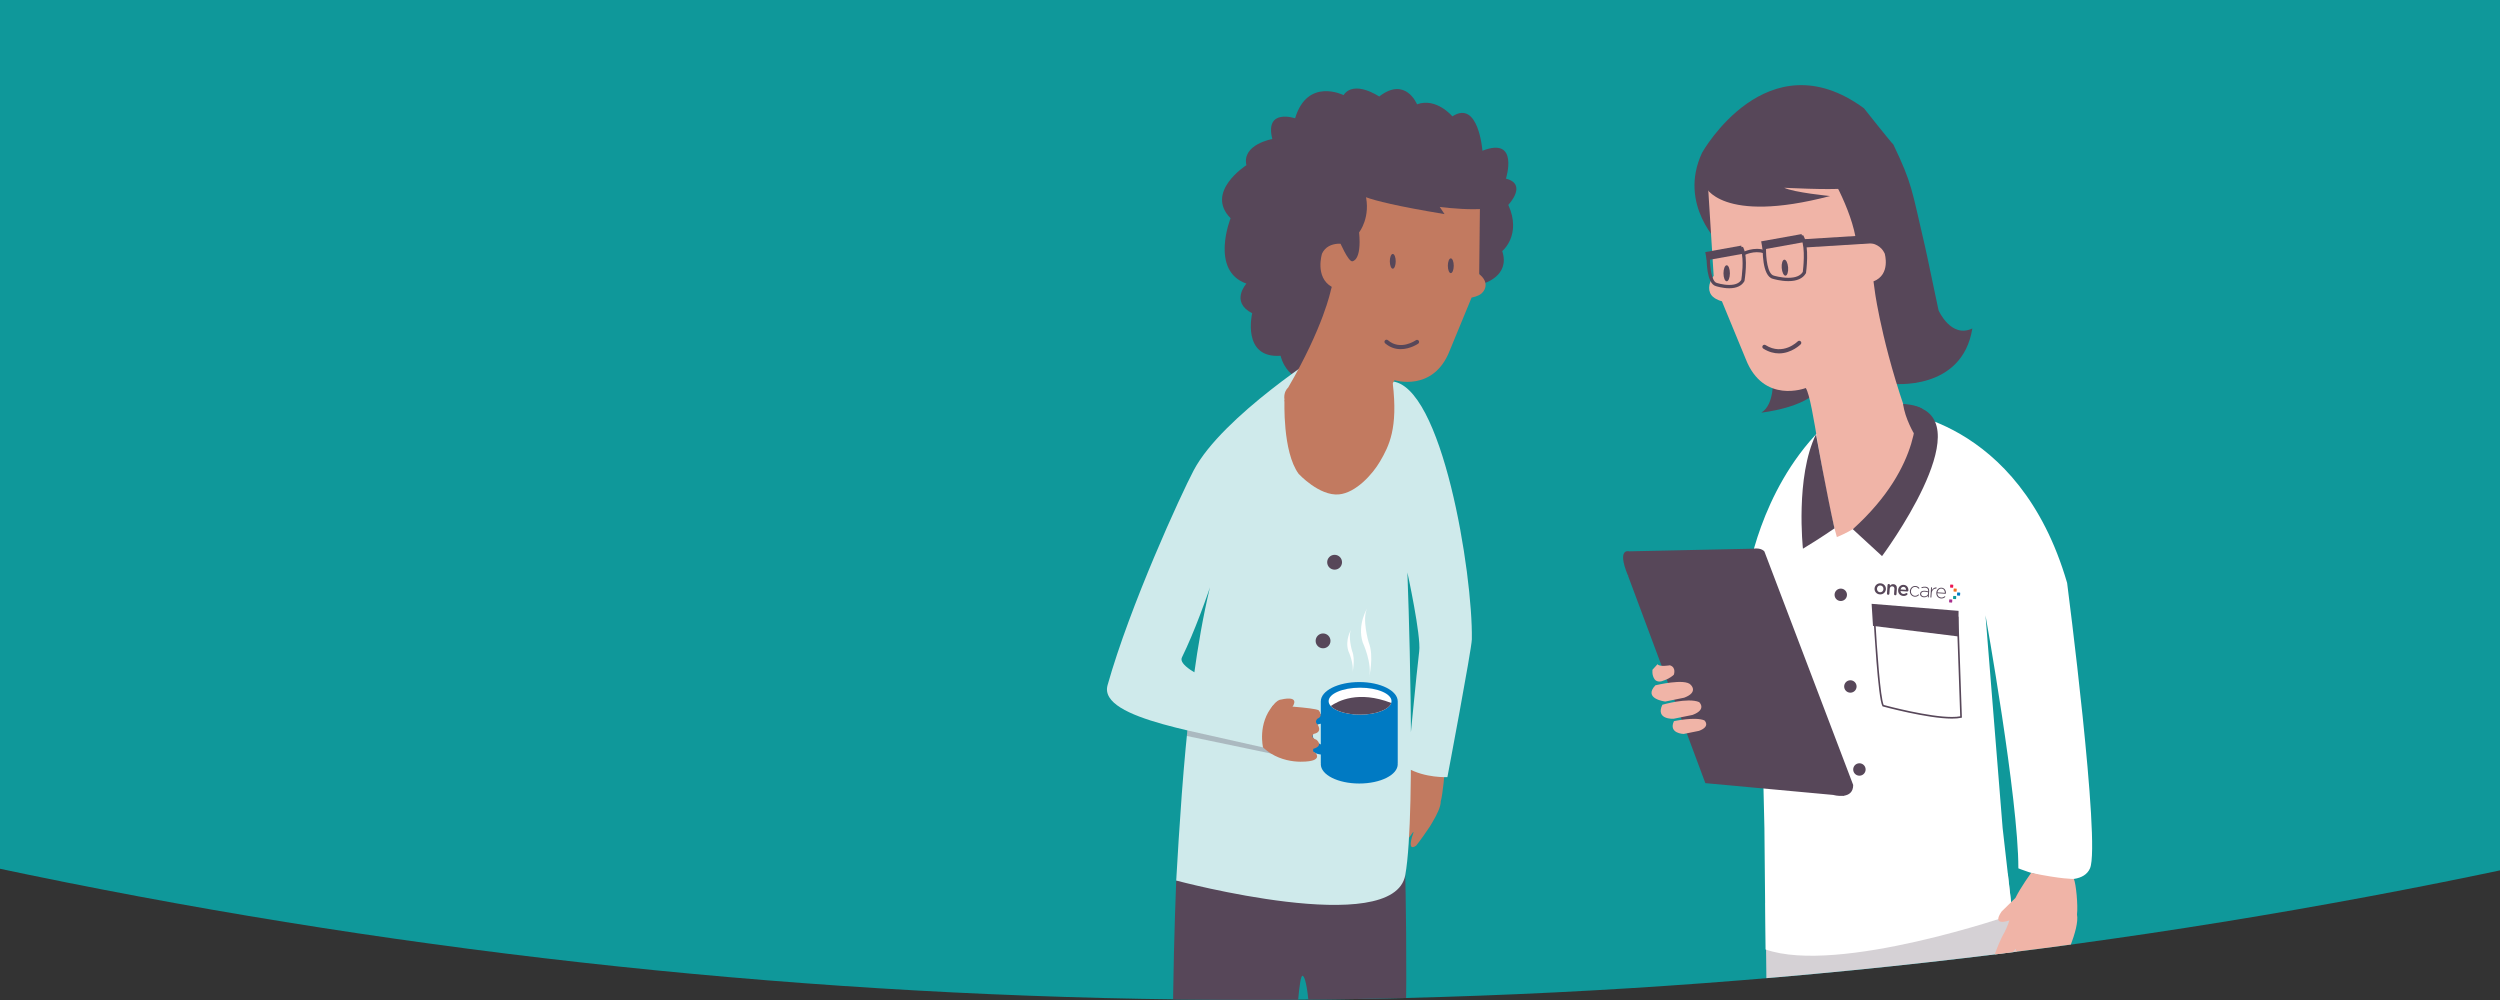 <?xml version="1.0" encoding="utf-8"?>
<!-- Generator: Adobe Illustrator 16.0.0, SVG Export Plug-In . SVG Version: 6.00 Build 0)  -->
<!DOCTYPE svg PUBLIC "-//W3C//DTD SVG 1.1//EN" "http://www.w3.org/Graphics/SVG/1.1/DTD/svg11.dtd">
<svg version="1.1" id="EXPAND_1_" xmlns="http://www.w3.org/2000/svg" xmlns:xlink="http://www.w3.org/1999/xlink" x="0px" y="0px"
	 width="1500px" height="600px" viewBox="0 0 1500 600" enable-background="new 0 0 1500 600" xml:space="preserve">
<rect x="0" y="0" width="1500" height="600" fill="#333333" stroke="none"/>
<g>
</g>
<g>
</g>
<g>
</g>
<g>
</g>
<g>
	<defs>
		<rect id="SVGID_1_" width="1500" height="600"/>
	</defs>
	<clipPath id="SVGID_2_">
		<use xlink:href="#SVGID_1_"  overflow="visible"/>
	</clipPath>
	<g clip-path="url(#SVGID_2_)">
		<defs>
			<circle id="SVGID_3_" cx="752.311" cy="-3036.299" r="3636.229"/>
		</defs>
		<use xlink:href="#SVGID_3_"  overflow="visible" fill="#0F989A"/>
		<clipPath id="SVGID_4_">
			<use xlink:href="#SVGID_3_"  overflow="visible"/>
		</clipPath>
		<g clip-path="url(#SVGID_4_)">
			<g>
				<path fill="#D5D1D5" d="M1204.682,524.076L1211,579.5l-151,23l-0.666-60.825C1108,552.154,1204.682,524.076,1204.682,524.076z"
					/>
			</g>
			<g>
				<path fill="#FFFFFF" d="M1207.49,548.717l-5.914-51.889l-10.285-127.662c0,0,19.729,109.619,19.729,151.834
					c0,0,36.48,15,42.98,0s-13.727-171.234-13.727-171.234c-29.145-100.091-106.088-103.406-106.088-103.406l-8.565,20.352
					l-20.862-8.141l-9.777,5.511l-2.832-6.17c-36.557,37.232-43.602,88.211-43.602,88.211l-1.967,4.804l-0.043,4.461l-0.961,6.906
					l-10.312,35.371l-2.043,9.539c10.683,1.482,21.983-5.539,23.171-7.515l0,0l2.253,97.14l0.688,72.846
					C1103.002,585,1207.49,548.717,1207.49,548.717z"/>
			</g>
			<g>
				<path fill="#574759" d="M1063.708,226.729c0,0,1.267,15.904-6.92,20.85c0,0,26.633-2.812,34.571-14.225l-8.204-9.428
					L1063.708,226.729z"/>
			</g>
			<g>
				<path fill="#574759" d="M1120.389,222.15c2.71-2.032,14.908,8.132,14.908,8.132s42.012,4.743,48.11-33.203
					c-12.876,6.099-20.278-10.888-20.278-10.888c-6.972-33.468-8.182-38.579-8.182-38.579c-8.039-34.292-7.506-37.003-18.973-60.985
					c-0.955-0.607-17.619-21.684-17.619-21.684c-58.248-42.625-97.09,26.646-97.09,26.646
					c-14.766,31.471,10.918,55.234,10.918,55.234l0.631-31.623c10.916,3.596,33.411,10.133,56.216,11.423
					c0,0-8.872-6.655-16.195-14.438l19.931-1.259l-2.285,10.202l16.508,93.521l9.297,23.639
					C1117.797,229.799,1119.307,222.961,1120.389,222.15z"/>
			</g>
			<g>
				<path fill="#F0B4A7" d="M1148.94,261.818c-18.468-47.584-23.847-85.721-23.847-85.721l-0.995-7.279
					c10.541-4.064,6.714-16.732,6.714-16.732c-4.273-9.252-16.875-5.945-16.875-5.945c-2.568-21.191-18.399-46.205-18.399-46.205
					c-23.118,13.489-70.63,13.189-70.63,13.189l3.285,52.35c-3.451,4.711-3.643,9.795-0.377,12.636
					c2.279,1.982,5.328,2.644,5.328,2.644l14.268,34.598c10.645,27.418,36.055,17.457,36.055,17.457
					c4.639,7.168,9.637,58.312,18.649,89.438C1102.116,322.246,1145.93,305.984,1148.94,261.818z"/>
			</g>
			<g>
				<path fill="#574759" d="M1069.029,160.747c0.197,2.651,1.219,4.738,2.277,4.659c1.062-0.08,1.766-2.294,1.566-4.946
					c-0.199-2.657-1.223-4.739-2.285-4.659C1069.529,155.881,1068.83,158.09,1069.029,160.747"/>
			</g>
			<g>
				<path fill="#574759" d="M1034.085,163.964c0,2.662,0.86,4.816,1.929,4.816c1.063,0,1.927-2.154,1.927-4.816
					c0-2.659-0.863-4.815-1.927-4.815C1034.945,159.148,1034.085,161.305,1034.085,163.964"/>
			</g>
			<g>
				<path fill="#574759" d="M1067.394,212.04c-2.871,0-6.062-0.766-9.414-2.873c-0.585-0.368-0.761-1.14-0.394-1.724
					c0.369-0.585,1.143-0.761,1.724-0.394c10.543,6.631,19.236-2.124,19.324-2.214c0.481-0.493,1.272-0.508,1.768-0.025
					c0.495,0.48,0.507,1.271,0.025,1.768C1080.354,206.653,1075.003,212.04,1067.394,212.04z"/>
			</g>
			<g>
				<g>
					<g>
						<path fill="#574759" d="M1124.725,353.122l0.004-0.023c0.121-1.823,1.672-3.237,3.627-3.107
							c1.957,0.128,3.298,1.71,3.175,3.534v0.023c-0.123,1.812-1.673,3.227-3.639,3.094
							C1125.946,356.518,1124.605,354.934,1124.725,353.122z M1130.065,353.475l0.001-0.023c0.077-1.122-0.672-2.107-1.818-2.183
							c-1.175-0.078-1.984,0.79-2.056,1.901l-0.003,0.024c-0.073,1.112,0.672,2.095,1.809,2.17
							C1129.182,355.441,1129.993,354.573,1130.065,353.475z"/>
					</g>
					<g>
						<path fill="#574759" d="M1132.514,351.068c0.028-0.414,0.361-0.717,0.772-0.69c0.414,0.027,0.716,0.374,0.688,0.784
							l-0.021,0.316c0.451-0.565,1.074-1.048,2.068-0.98c1.436,0.096,2.207,1.116,2.108,2.59l-0.226,3.406
							c-0.025,0.412-0.361,0.705-0.774,0.678c-0.409-0.027-0.716-0.362-0.688-0.773l0.197-2.961
							c0.066-0.988-0.393-1.591-1.262-1.647c-0.846-0.056-1.475,0.497-1.541,1.487l-0.197,2.935
							c-0.027,0.41-0.373,0.703-0.783,0.675c-0.398-0.025-0.705-0.361-0.677-0.77L1132.514,351.068z"/>
					</g>
					<g>
						<path fill="#574759" d="M1141.933,357.575c-1.848-0.124-3.185-1.558-3.054-3.526v-0.025c0.121-1.822,1.514-3.236,3.338-3.115
							c2.029,0.135,2.92,1.868,2.823,3.34c-0.023,0.412-0.361,0.683-0.733,0.658l-3.998-0.266c0.086,1.047,0.786,1.678,1.727,1.742
							c0.616,0.039,1.113-0.146,1.547-0.457c0.116-0.078,0.217-0.121,0.385-0.107c0.326,0.021,0.561,0.291,0.539,0.629
							c-0.011,0.183-0.105,0.334-0.223,0.436C1143.668,357.364,1142.924,357.642,1141.933,357.575z M1143.631,353.89
							c-0.031-0.948-0.54-1.722-1.505-1.786c-0.894-0.061-1.567,0.588-1.767,1.57L1143.631,353.89z"/>
					</g>
					<g>
						<path fill="#574759" d="M1145.926,354.625l0.002-0.026c0.115-1.727,1.59-3.133,3.354-3.015
							c1.063,0.069,1.73,0.576,2.255,1.133c0.045,0.051,0.074,0.139,0.068,0.223c-0.01,0.166-0.152,0.291-0.323,0.283
							c-0.071-0.008-0.153-0.037-0.198-0.088c-0.464-0.502-1.018-0.94-1.85-0.996c-1.4-0.092-2.566,1.006-2.663,2.482l-0.005,0.021
							c-0.098,1.486,0.945,2.746,2.361,2.837c0.795,0.054,1.461-0.29,1.992-0.753c0.049-0.045,0.115-0.091,0.199-0.082
							c0.144,0.008,0.279,0.162,0.27,0.307c-0.006,0.061-0.034,0.133-0.086,0.176c-0.657,0.59-1.398,0.977-2.449,0.908
							C1147.078,357.915,1145.811,356.352,1145.926,354.625z"/>
					</g>
					<g>
						<path fill="#574759" d="M1152.049,356.305l0.003-0.023c0.085-1.279,1.231-1.935,2.825-1.826
							c0.859,0.055,1.443,0.203,2.025,0.4l0.018-0.266c0.082-1.245-0.639-1.936-1.905-2.018c-0.677-0.049-1.255,0.084-1.777,0.292
							c-0.051,0.021-0.101,0.03-0.136,0.028c-0.145-0.01-0.271-0.152-0.262-0.299c0.012-0.143,0.127-0.23,0.189-0.252
							c0.646-0.236,1.275-0.373,2.057-0.324c0.834,0.055,1.484,0.329,1.903,0.805c0.383,0.439,0.563,1.021,0.513,1.781l-0.238,3.589
							c-0.012,0.181-0.141,0.292-0.309,0.28c-0.174-0.01-0.283-0.139-0.272-0.32l0.052-0.772c-0.461,0.562-1.261,1.091-2.432,1.015
							C1153.155,358.318,1151.965,357.586,1152.049,356.305z M1156.831,356.102l0.048-0.699c-0.513-0.17-1.191-0.359-2.072-0.418
							c-1.304-0.086-2.068,0.446-2.125,1.301l-0.001,0.024c-0.06,0.896,0.752,1.469,1.695,1.532
							C1155.632,357.924,1156.756,357.224,1156.831,356.102z"/>
					</g>
					<g>
						<path fill="#574759" d="M1158.623,352.604c0.015-0.168,0.143-0.296,0.312-0.281c0.171,0.009,0.294,0.138,0.28,0.321
							l-0.1,1.497c0.611-1.16,1.73-1.742,2.602-1.685c0.18,0.013,0.305,0.166,0.291,0.349c-0.01,0.168-0.145,0.305-0.334,0.303
							c-1.312,0.035-2.552,0.938-2.684,2.916l-0.147,2.271c-0.013,0.17-0.14,0.295-0.312,0.283c-0.17-0.012-0.291-0.143-0.281-0.322
							L1158.623,352.604z"/>
					</g>
					<g>
						<path fill="#574759" d="M1164.603,359.078c-1.62-0.105-2.933-1.492-2.806-3.414l0.001-0.023
							c0.118-1.787,1.469-3.129,3.136-3.02c1.728,0.113,2.732,1.613,2.615,3.377c-0.011,0.145-0.164,0.268-0.307,0.258l-4.834-0.32
							c0.01,1.543,1.048,2.508,2.256,2.588c0.879,0.058,1.521-0.261,2.048-0.713c0.051-0.046,0.114-0.076,0.2-0.072
							c0.156,0.012,0.281,0.139,0.271,0.297c-0.006,0.061-0.033,0.133-0.109,0.199
							C1166.43,358.801,1165.715,359.152,1164.603,359.078z M1166.924,355.701c-0.002-1.25-0.637-2.444-2.051-2.537
							c-1.219-0.08-2.229,0.883-2.43,2.24L1166.924,355.701z"/>
					</g>
				</g>
				<g>
					<g>
						<path fill="#ED1651" d="M1171.883,352.414c-0.01,0.143-0.134,0.254-0.281,0.244l-1.318-0.088
							c-0.143-0.01-0.254-0.137-0.243-0.281l0.087-1.318c0.011-0.144,0.137-0.255,0.28-0.244l1.319,0.087
							c0.145,0.01,0.254,0.138,0.243,0.279L1171.883,352.414z"/>
					</g>
					<g>
						<path fill="#F27022" d="M1173.961,354.783c-0.011,0.144-0.135,0.256-0.279,0.247l-1.322-0.088
							c-0.145-0.01-0.252-0.135-0.241-0.278l0.087-1.324c0.008-0.142,0.135-0.25,0.277-0.241l1.322,0.087
							c0.143,0.008,0.252,0.133,0.242,0.279L1173.961,354.783z"/>
					</g>
					<g>
						<path fill="#007AC3" d="M1176.037,357.156c-0.01,0.141-0.135,0.252-0.279,0.246l-1.32-0.088
							c-0.145-0.012-0.252-0.138-0.244-0.279l0.088-1.321c0.009-0.146,0.135-0.255,0.279-0.245l1.32,0.086
							c0.145,0.011,0.254,0.137,0.248,0.28L1176.037,357.156z"/>
					</g>
					<g>
						<path fill="#A72F8D" d="M1171.291,361.309c-0.008,0.145-0.133,0.255-0.276,0.243l-1.322-0.088
							c-0.146-0.009-0.253-0.133-0.243-0.278l0.089-1.32c0.007-0.145,0.135-0.254,0.28-0.243l1.32,0.086
							c0.142,0.009,0.254,0.134,0.24,0.28L1171.291,361.309z"/>
					</g>
					<g>
						<path fill="#0F989A" d="M1173.666,359.232c-0.012,0.144-0.134,0.254-0.278,0.244l-1.321-0.089
							c-0.145-0.009-0.255-0.133-0.245-0.275l0.089-1.325c0.009-0.143,0.133-0.25,0.277-0.241l1.32,0.087
							c0.145,0.009,0.254,0.137,0.244,0.278L1173.666,359.232z"/>
					</g>
				</g>
			</g>
			<g>
				<polygon fill="#574759" points="1122.969,362.293 1175.141,366.514 1174.99,381.869 1123.793,375.546 				"/>
			</g>
			<g>
				<path fill="#574759" d="M1171.124,431.167c-0.001,0-0.002,0-0.002,0c-14.684,0-41.114-7.21-41.38-7.282l-0.196-0.055
					l-0.103-0.176c-2.646-4.544-5.121-49.22-5.225-51.119l-0.028-0.507l50.872-2.039l2.082,60.59l-0.405,0.09
					C1175.25,431,1173.36,431.167,1171.124,431.167z M1130.217,422.977c2.522,0.681,27.046,7.19,40.905,7.19c0,0,0.001,0,0.002,0
					c1.963,0,3.64-0.131,4.992-0.391l-2.019-58.748l-48.853,1.959C1126.126,388.893,1128.242,418.795,1130.217,422.977z"/>
			</g>
			<g>
				<path fill="#574759" d="M1149.554,243.897c0,0,5.081,34.892-37.87,73.63l17.544,16.141
					C1129.228,333.668,1188.207,254.242,1149.554,243.897z"/>
			</g>
			<g>
				<path fill="#574759" d="M1100.682,317.018c0,0-8.754,6.098-18.918,12.196c0,0-4.651-43.084,7.839-68.637
					C1089.603,260.577,1096.059,296.466,1100.682,317.018z"/>
			</g>
			<g>
				<path fill="#574759" d="M1141.897,242.359c0,0,7.644,0.293,11.64,3.006l-4.67,15.675
					C1148.867,261.04,1142.831,251.008,1141.897,242.359z"/>
			</g>
			<g>
				<path fill="#574759" d="M1108.191,356.885c0,2.058-1.67,3.726-3.727,3.726c-2.058,0-3.727-1.668-3.727-3.726
					c0-2.061,1.669-3.729,3.727-3.729C1106.521,353.156,1108.191,354.824,1108.191,356.885z"/>
			</g>
			<g>
				<circle fill="#574759" cx="1110.224" cy="411.885" r="3.728"/>
			</g>
			<g>
				<circle fill="#574759" cx="1115.646" cy="461.689" r="3.728"/>
			</g>
			<g>
				<g>
					<path fill="#574759" d="M1037.547,172.961c-4.115,0-7.935-1.258-8.096-1.312c-5.654-1.495-5.515-16.097-5.48-17.757
						l0.017-0.779l21.781-5.025l0.341,0.738c2.807,6.081,0.697,19.078,0.605,19.628l-0.029,0.181l-0.093,0.159
						C1045.009,171.52,1041.881,172.961,1037.547,172.961z M1025.962,154.711c-0.015,5.697,1.03,14.221,4.062,15.023
						c0.096,0.03,3.742,1.227,7.523,1.227c3.542,0,5.972-1.016,7.225-3.019c0.234-1.528,1.754-12.085-0.176-17.531L1025.962,154.711
						z"/>
				</g>
				<g>
					
						<rect x="1032.274" y="140.99" transform="matrix(0.177 0.984 -0.984 0.177 1000.79 -893.354)" fill="#574759" width="4.999" height="21.953"/>
				</g>
			</g>
			<g>
				<g>
					<path fill="#574759" d="M1072.994,168.68C1072.994,168.68,1072.994,168.68,1072.994,168.68c-4.713,0-9.075-1.33-9.259-1.387
						c-6.651-1.559-6.167-17.982-6.09-19.85l0.031-0.762l24.193-5.583l0.365,0.658c3.503,6.308,1.479,21.255,1.391,21.889
						l-0.026,0.194l-0.1,0.171C1081.699,167.108,1078.164,168.68,1072.994,168.68z M1059.619,148.286
						c-0.156,6.453,0.93,16.207,4.64,17.078c0.108,0.031,4.333,1.315,8.734,1.315c4.306,0,7.224-1.18,8.678-3.509
						c0.22-1.719,1.673-14.057-0.854-19.776L1059.619,148.286z"/>
				</g>
				<g>
					
						<rect x="1067.152" y="132.973" transform="matrix(0.177 0.984 -0.984 0.177 1022.919 -933.165)" fill="#574759" width="4.999" height="24.652"/>
				</g>
			</g>
			<g>
				<path fill="#574759" d="M1046.568,153.112l-0.939-1.766c0.271-0.145,6.702-3.498,13.335-1.267l-0.637,1.896
					C1052.502,150.019,1046.626,153.082,1046.568,153.112z"/>
			</g>
			<g>
				
					<rect x="1103.83" y="120.855" transform="matrix(0.062 0.998 -0.998 0.062 1182.348 -968.567)" fill="#574759" width="5" height="47.446"/>
			</g>
			<g>
				<path fill="#574759" d="M1023.068,111.754c0,0,9.486,23.036,74.982,5.872c0,0-21.574-2.099-27.554-4.969
					c0,0,27.241,1.409,35.683,0.452l11.746,0.902c0,0-5.872-4.517,0-7.227l-24.845-13.1l-30.715,1.355
					c0,0-20.325,0.451-21.682,1.807C1039.33,98.203,1023.068,111.754,1023.068,111.754z"/>
			</g>
			<g>
				<path fill="#574759" d="M1111.918,470.997l-53.273-140.1c0,0-1.709-2.434-6.719-1.684l-74.439,1.585
					c0,0-7.594-2.287-0.801,14.32l0.257,0.08l-0.069,0.404l46.34,124.287l76.82,7.082l0.016,0.027c0,0,2.83,0.78,5.727,0.503
					l0.721,0.066l-0.057-0.156C1109.247,476.973,1111.918,475.41,1111.918,470.997z"/>
			</g>
			<g>
				<g>
					<path fill="#F0B4A7" d="M993.232,411.188c0,0,17.859-4.377,21.248-0.266c0,0,4.811,4.398-3.979,7.696l-11.378,2.308
						C999.123,420.926,985.609,419.301,993.232,411.188z"/>
				</g>
				<g>
					<path fill="#F0B4A7" d="M997.399,422.852c0,0,15.361-4.493,22.108-1.592c0,0,4.812,4.402-3.976,7.691l-11.38,2.309
						C1004.152,431.26,993.122,431.956,997.399,422.852z"/>
				</g>
				<g>
					<path fill="#F0B4A7" d="M1004.369,432.693c0,0,12.805-2.805,18.297-0.452c0,0,3.91,3.585-3.244,6.268l-9.259,1.87
						C1010.163,440.379,1000.889,440.1,1004.369,432.693z"/>
				</g>
				<g>
					<path fill="#F0B4A7" d="M998.344,408.258c0,0,3.281-0.936,5.95-3.415c0,0,1.665-4.452-2.37-5.671c0,0-6.336,1.156-7.385-0.672
						l-3.021,3.293c0,0-0.602,3.187,1.287,5.852C992.805,407.645,994.494,410.066,998.344,408.258z"/>
				</g>
			</g>
		</g>
		<g clip-path="url(#SVGID_4_)">
			<g>
				<path fill="#C27A60" d="M851.371,457.289c0,0-8.432,8.186-11.338,12.206l-6.747,4.635c-5.395,5.498,2.132,4.326,2.132,4.326
					l0.469-0.062c-0.891,1.711-2.619,4.398-4.121,6.09l-1.562,2.245c0,0-4.682,6.972-4.07,8.069c0,0,0.361,4.36,5.657-0.545
					l3.252-2.432c1.946-1.688,1.556-0.926,1.303-0.487l-1.771,2.642c0,0-3.896,6.791-3.104,8.498c0,0,1.159,3.201,5.333-1.743
					l4.253-5.142c0.071,0.049,0.13,0.088,0.185,0.142c-1.15,2.122-5.477,9.72-4.58,11.29c0,0,1.758,3.783,6.672-1.54l4.517-6.204
					c0.072,0.043,0.181,0.08,0.269,0.12c-1.059,2.757-3.915,11.759,1.57,7.997c0,0,3.033-3.787,6.83-9.447
					c0.92-1.232,1.863-2.693,2.842-4.461c2.847-4.745,5.129-9.521,5.079-12.637c1.106-3.569,2.813-19.459,2.245-21.547
					C866.684,459.303,865.924,456.105,851.371,457.289z"/>
			</g>
			<g>
				<g>
					<path fill="#574759" d="M705.731,528.326c0,0-5.536,136.008,1.935,138.008c14.218,3.807,41.467,9.027,63.821,14.805
						c3.983,1.029,6.132-96.624,10.033-95.659c6.146,1.521,6.868,99.14,9.32,99.434C809.869,687.194,827.33,684.302,838,670
						c8.822-11.824,4.914-156.378,4.914-156.378C816.414,534.609,705.731,528.326,705.731,528.326z"/>
				</g>
				<g>
					<path fill="#574759" d="M763.386,83.415c0,0-18.337,3.149-15.554,15.697c0,0-25.12,16.03-9.482,31.825
						c0,0-12.561,31.449,9.482,39.226c0,0-9.895,10.979,3.471,17.79c0,0-6.483,27.177,17.058,25.512c0,0,4.001,19.993,27.079,14.674
						l38.766-62.76l34.314-49.25l21.369,54.034c0,0,16.447-4.381,11.449-19.511c0,0,11.828-9.577,3.649-27.724
						c0,0,11.824-12.377-1.423-15.753c0,0,8.12-25.474-14.104-16.725c0,0-2.301-30.837-18.031-20.636c0,0-9.594-11.476-21.21-7.226
						c0,0-6.866-17-22.704-4.675c0,0-14.982-10.2-21.392-0.85c0,0-21.646-10.849-29.062,13.923
						C777.062,70.988,758.687,64.729,763.386,83.415z"/>
				</g>
				<g>
					<path fill="#CFEAEB" d="M705.731,528.326c3.64-62.649,9.339-155.441,30.491-209.523c2.041-5.221-12.003,44.912-27.076,75.68
						c-4.109,8.389,42.122,24.229,60.387,31.439c0,0-6.082,24.589-11.107,23.093c-30.889-9.194-99.807-16.896-93.889-37.913
						c13.498-47.943,44.006-114.379,51.688-128.928c17.215-32.615,79.716-72.163,79.716-72.163l3.697,35.927l19.17-7.484
						l8.985,5.064l6.771-14.752c30.678,1.3,49.206,115.504,48.539,154.838c-0.099,5.839-14.666,82.666-14.666,82.666
						s-13.426,0.68-24-5.467c0,0,5.879-60.792,7.086-70.055s-7.086-47.279-7.086-47.279s5.581,143.204-1.262,181.535
						S705.731,528.326,705.731,528.326z"/>
				</g>
				<g>
					<path fill="#C27A60" d="M798.465,174.248c0,0-4.273,21.756-25.592,58.318c0,0-6.27,5.078,1.847,15.758
						c5.533,7.277,7.979,8.51,11.067,12.784c1.846,2.556,5.549,4.128,8.259,5.409c12.519,5.918,10.608,8.953,22.962,8.715
						c0,0,4.294,11.088,9.312-6.244c8.283-28.602,6.135-34.285,10.397-40.875c0,0,23.353,7.404,33.134-17.791l13.109-31.795
						c0,0,3.84-0.604,5.936-2.43c3.002-2.609,4.021-7.447-1.383-11.611l0.446-40.502c0,0-41.089-7.326-62.334-19.721
						c0,0-14.547,22.983-16.909,42.457c0,0-11.578-3.037-15.505,5.465c0,0-4.427,14.091,5.858,19.949L798.465,174.248z"/>
				</g>
				<g>
					<path fill="#574759" d="M837.43,156.79c0,2.442-0.792,4.429-1.768,4.429c-0.979,0-1.773-1.986-1.773-4.429
						c0-2.446,0.794-4.423,1.773-4.423C836.638,152.367,837.43,154.344,837.43,156.79"/>
				</g>
				<g>
					<path fill="#574759" d="M872.248,159.446c0,2.445-0.789,4.427-1.771,4.427c-0.976,0-1.771-1.981-1.771-4.427
						c0-2.443,0.795-4.427,1.771-4.427C871.459,155.02,872.248,157.003,872.248,159.446"/>
				</g>
				<g>
					<path fill="#574759" d="M840.379,209.491c-2.975,0-6.228-0.864-9.271-3.479c-0.523-0.45-0.584-1.239-0.134-1.763
						c0.448-0.523,1.237-0.583,1.763-0.134c7.461,6.41,16.392,0.285,16.768,0.021c0.563-0.396,1.344-0.26,1.74,0.304
						c0.396,0.564,0.263,1.343-0.301,1.74C850.872,206.231,846.152,209.491,840.379,209.491z"/>
				</g>
				<g>
					<path fill="#574759" d="M803.852,145.152c0,0,4.963,11.631,7.446,11.638c0,0,5.837,0.009,4.159-17.363
						c0,0,7.341-9.138,3.66-23.39c0,0,11.017,7.947,38.842,7.414c0,0,37.18,5.416,40.479-1.204l-5.241-8.054l-72.801-14.062
						l-16.545,10.857v15.612V145.152z"/>
				</g>
				<g>
					<path fill="#574759" d="M815.457,115.321c0,0-6.226,3.617,51.252,13.139c0,0-5.441-8.067-8.75-13.519L815.457,115.321z"/>
				</g>
				<g>
					<path fill="#C27A60" d="M770.703,239.984c0,0-1.297,31.033,8.488,44.338c0,0,12.391,13.41,24.162,12.322
						c10.077-0.931,20.061-11.918,24.639-19.738c5.516-9.422,10.852-19.962,7.666-46.878l-24.48-5.046l-23.6,8.06L770.703,239.984z"
						/>
				</g>
				<g>
					<circle fill="#574759" cx="800.762" cy="337.346" r="4.455"/>
				</g>
				<g>
					<circle fill="#574759" cx="793.835" cy="384.524" r="4.456"/>
				</g>
				<g opacity="0.3">
					<path fill="#574759" d="M712.401,438.242l-0.351,3.348l54.76,11.409c3.619-5.417-5.127-3.685-5.127-3.685L712.401,438.242z"/>
				</g>
				<g>
					<g>
						<path fill="#007AC3" d="M838.639,420.827c0-6.403-10.332-11.599-23.08-11.599c-12.744,0-23.074,5.195-23.074,11.599h-0.002
							v7.618c-5.893,0.549-10.515,5.766-10.515,12.127s4.622,11.577,10.515,12.126v5.278h0.056c-0.017,0.18-0.056,0.357-0.056,0.539
							c0,6.408,10.332,11.6,23.076,11.6c12.748,0,23.08-5.191,23.08-11.6c0-0.182-0.038-0.359-0.055-0.539h0.055V420.827z
							 M787.609,440.57c0-3.369,1.378-5.916,4.873-6.339v12.474C789.539,444.893,787.609,443.941,787.609,440.57z"/>
					</g>
					<g>
						<path fill="#C27A60" d="M763.914,423.163c0,0,24.375,1.37,27.255,2.976c0,0,3.058,3.543-0.582,4.998
							c0,0-2.167,1.713-0.132,3.496c0,0,3.484,4.635-2.23,5.689c0,0-2.573,2.045,1.62,3.52c0,0,4.601,3.558-1.839,5.452
							c0,0-0.854,1.979,1.354,2.438c0,0,3.533,3.798-3.432,4.911c0,0-16.07,3.117-28.097-8.166
							C757.831,448.477,754.377,434.147,763.914,423.163z"/>
					</g>
					<g>
						<path fill="#C27A60" d="M762.846,424.619c0,0,2.877-4.715,5.764-4.875c0,0,12.545-3.286,6.24,5.334L762.846,424.619z"/>
					</g>
					<g>
						<ellipse fill="#FFFFFF" cx="816.047" cy="420.701" rx="18.867" ry="8.086"/>
					</g>
					<g>
						<path fill="#574759" d="M798.451,423.619c2.732,3.023,9.577,5.168,17.596,5.168c9.563,0,17.459-3.049,18.694-7.002
							C815.031,414.091,802.682,420.623,798.451,423.619z"/>
					</g>
					<g>
						<path fill="#FFFFFF" d="M821.42,406.768c0,0,3.171-13.108-0.212-21.354c0,0-4.228-14.164-0.846-20.506
							c0,0-6.13,9.725-2.748,20.506C817.614,385.414,823.533,398.1,821.42,406.768z"/>
					</g>
					<g>
						<path fill="#FFFFFF" d="M811.396,403.998c0,0,1.994-8.242-0.134-13.428c0,0-2.658-8.907-0.531-12.897
							c0,0-3.855,6.117-1.728,12.897C809.003,390.57,812.727,398.547,811.396,403.998z"/>
					</g>
				</g>
			</g>
		</g>
		<g clip-path="url(#SVGID_4_)">
			<path fill="#F0B4A7" d="M1218.702,523.718c0,0-6.368,8.717-9.448,15.058l-8.305,8.143c-6.198,9.02,4.047,5.531,4.047,5.531
				l0.641-0.201c-0.826,2.613-2.585,6.799-4.271,9.535l-1.635,3.525c0,0-4.84,10.908-3.715,12.294c0,0,1.577,6.013,7.783-2.152
				l3.954-4.202c2.31-2.84,1.95-1.678,1.704-1.002l-1.828,4.132c0,0-3.786,10.461-2.259,12.655c0,0,2.409,4.195,7.036-3.749
				l4.688-8.24c0.112,0.05,0.204,0.091,0.293,0.152c-1.088,3.252-5.276,14.948-3.637,16.926c0,0,3.39,4.862,8.96-3.794l4.797-9.793
				c0.111,0.043,0.272,0.068,0.404,0.103c-0.804,4.118-2.59,17.418,4.164,10.807c0,0,3.314-6.046,7.236-14.899
				c0.985-1.951,1.946-4.228,2.882-6.941c2.818-7.34,4.84-14.586,4.004-18.933c0.672-5.268-0.578-18.526-1.887-21.309
				C1244.312,527.362,1237.031,527.556,1218.702,523.718z"/>
		</g>
	</g>
</g>
</svg>
